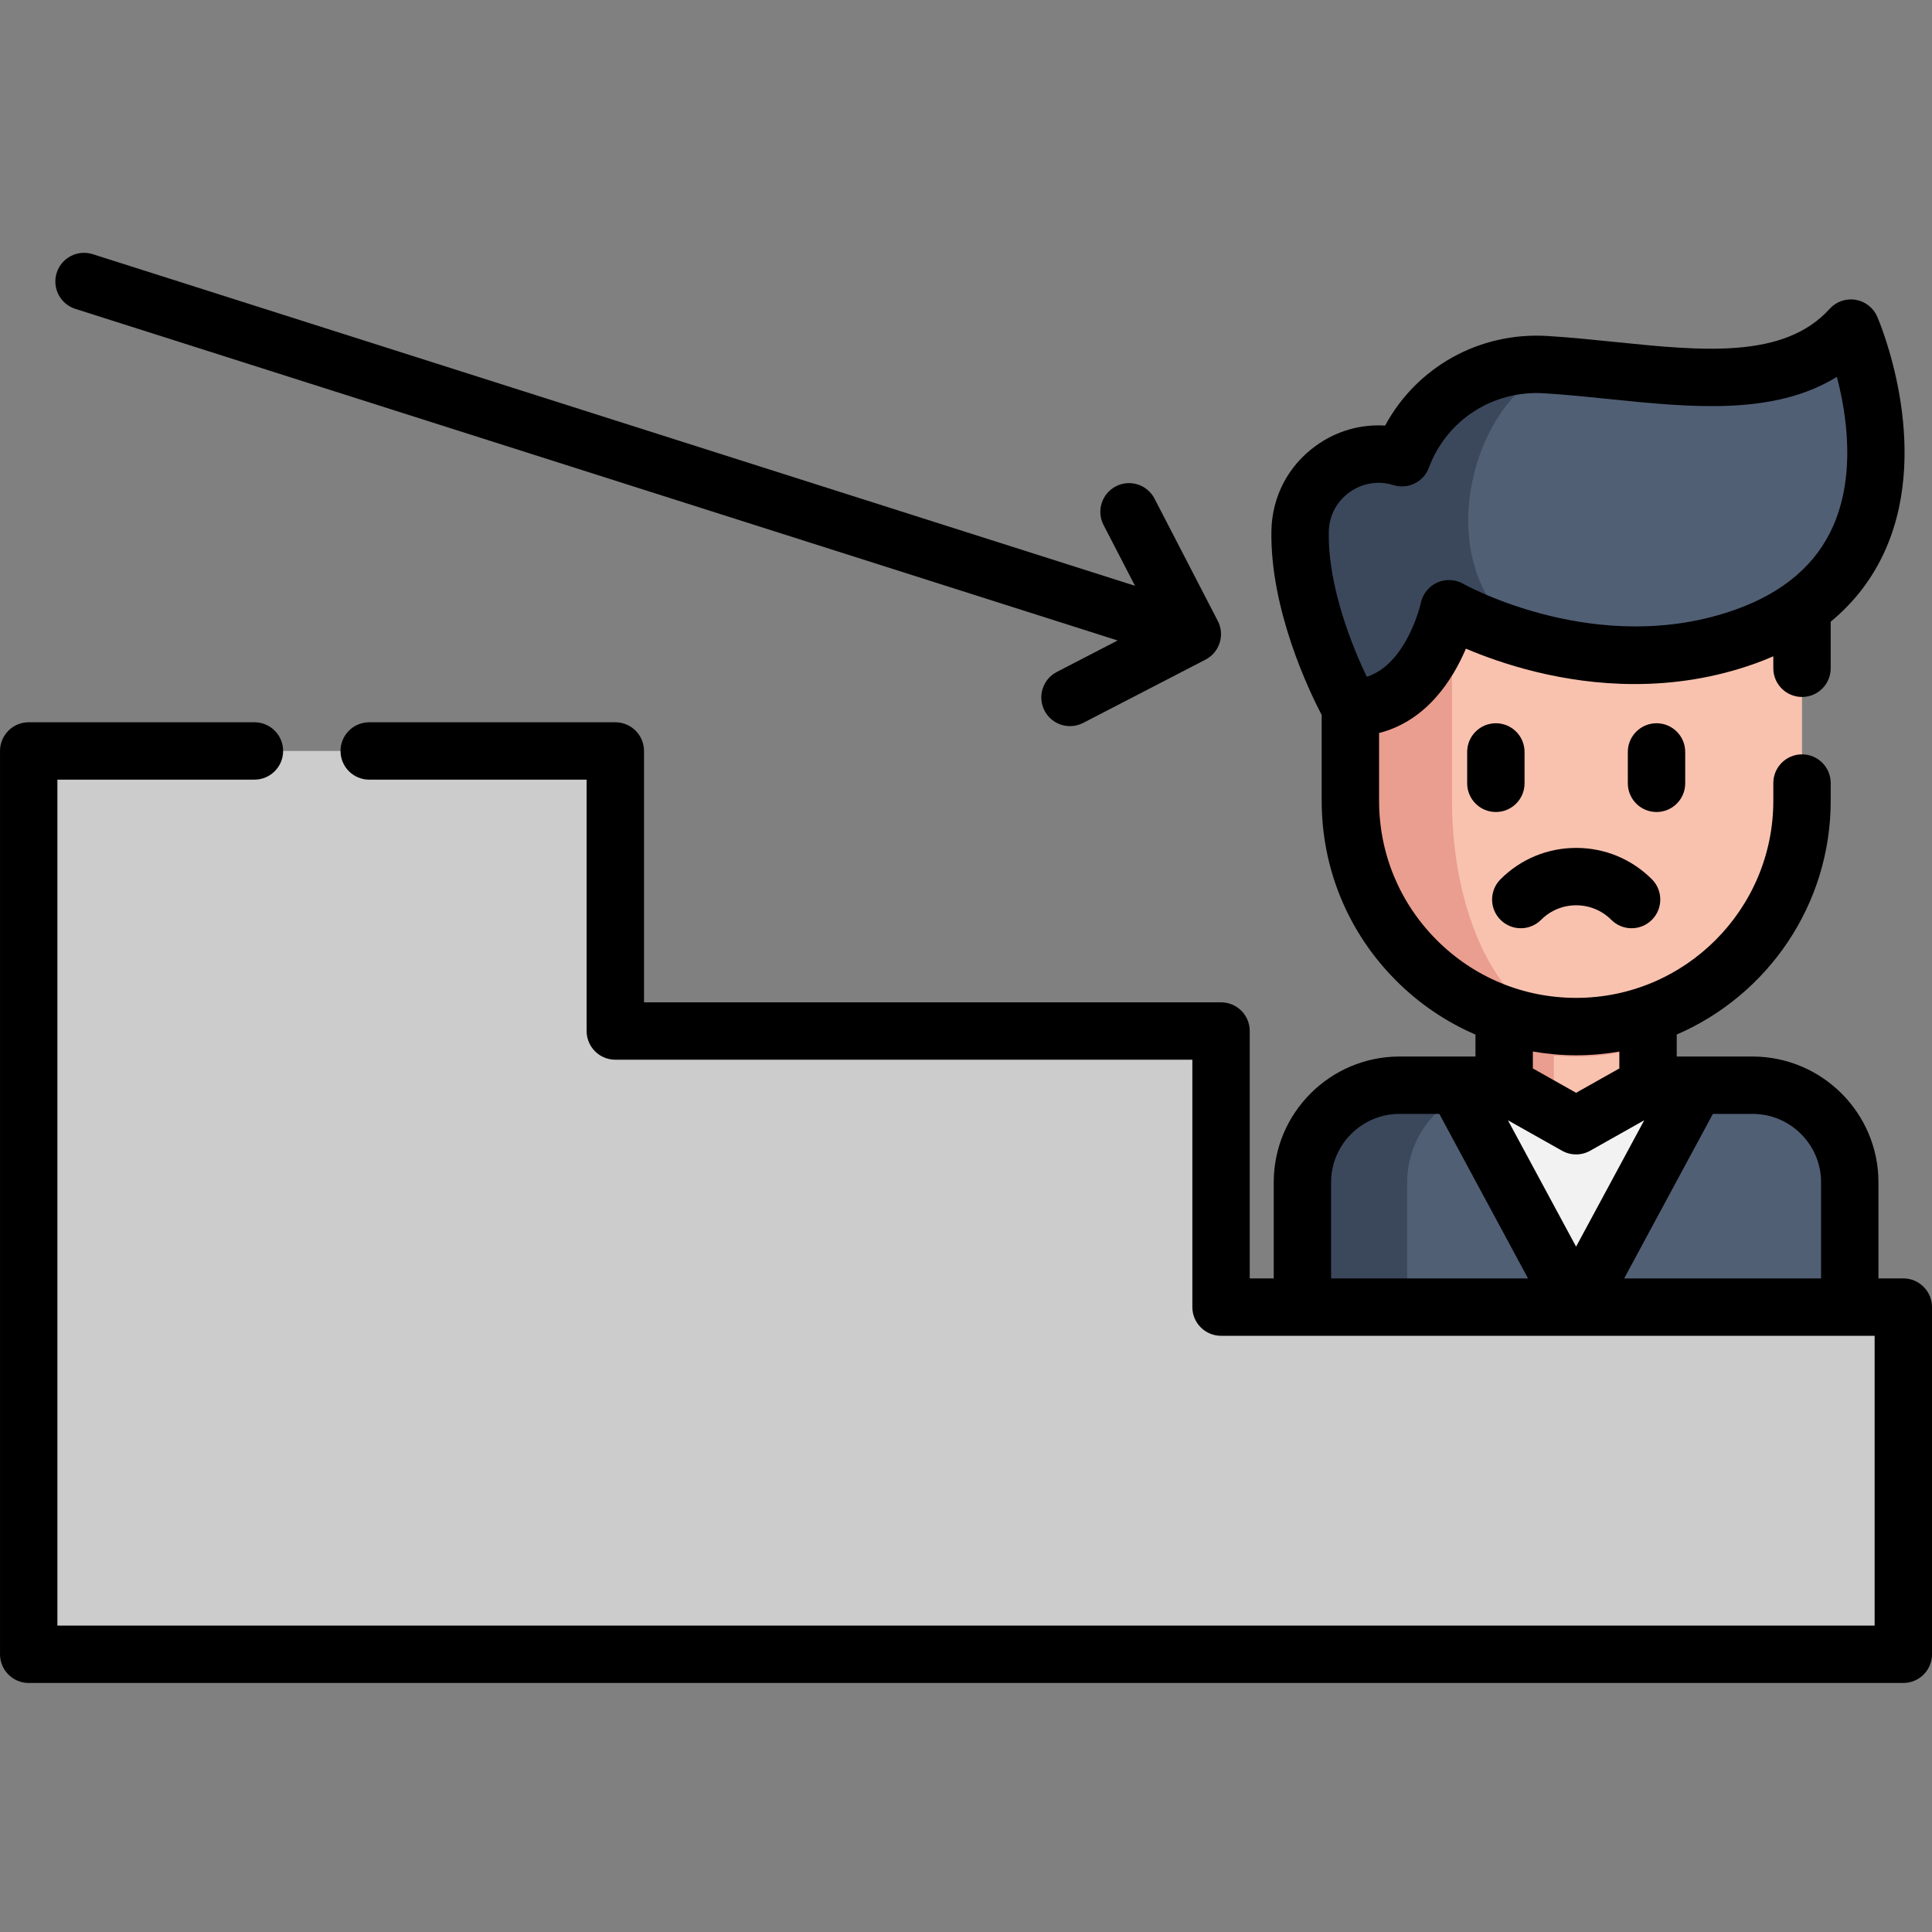 <svg height="512pt" viewBox="0 -67 512 512" width="512pt" xmlns="http://www.w3.org/2000/svg"><rect x="0" y="-67" width="512" height="512" fill="#808080" stroke="none"/><path d="m163.062 132.008v74.223h160.527v73.164h180.805v92.008h-496.789v-239.395zm0 0" fill="#ccc"/><path d="m436.742 220.586h27.727c14.211 0 25.73 11.52 25.73 25.734v33.078h-145.043v-33.078c0-14.215 11.52-25.734 25.734-25.734h27.723" fill="#3b485b"/><path d="m490.203 246.324v33.07h-117.281v-33.07c0-14.195 11.496-25.703 25.691-25.734h65.902c14.191.031 25.688 11.539 25.688 25.734zm0 0" fill="#515f75"/><path d="m385.969 220.586 31.711 58.812 31.711-58.812" fill="#f2f2f2"/><path d="m436.742 187.547v33.043l-19.062 10.738-5.891-3.316-13.172-7.422v-33.066l13.172.004zm0 0" fill="#f9c2af"/><path d="m411.789 187.527-13.172-.004v33.066l13.172 7.422v-15.289c1.949.191 3.918.301 5.918.301 6.652 0 13.059-1.086 19.035-3.094v-22.387zm0 0" fill="#ea9e8f"/><path d="m477.551 85.363v59.848c0 33.051-26.793 59.844-59.844 59.844s-59.844-26.793-59.844-59.844v-59.848" fill="#f9c2af"/><path d="m417.281 205.051c-16.359-.109-31.148-6.789-41.891-17.523-10.828-10.836-17.527-25.793-17.527-42.316v-59.848h26.941v59.848c0 16.523 3.684 31.484 9.637 42.316 5.863 10.66 13.922 17.316 22.84 17.523zm0 0" fill="#ea9e8f"/><path d="m462.719 101.625c-21.688 7.812-42.68 5.184-57.527 1.043 0 0-.004 0-.004-.004-12.93-3.602-21.195-8.355-21.195-8.355s-5.457 26.266-26.129 26.266c0 0-13.75-24.324-13.32-46.828.223-11.672 9.848-20.402 20.785-20.402 2.043 0 4.133.301 6.215.953 5.859-15.734 21.336-25.688 38.09-24.668 2.609.16 5.234.367 7.871.605.504.043 1.016.09 1.52.137.051.004.102.008.156.016 27.348 2.566 55.055 7.566 71.332-10.441-.004 0 26.902 61.977-27.793 81.68zm0 0" fill="#515f75"/><path d="m409.633 29.625c2.609.164 5.234.371 7.871.609-24.133-1.02-43.309 52.129-12.316 72.43-12.93-3.602-21.195-8.355-21.195-8.355s-5.461 26.266-26.129 26.266c0 0-13.754-24.328-13.32-46.832.223-11.672 9.848-20.398 20.785-20.398 2.043 0 4.133.301 6.211.949 5.859-15.73 21.336-25.688 38.094-24.668zm0 0" fill="#3b485b"/><path d="m419.188 30.391c-.059-.012-.109-.016-.168-.02.055.004.105.008.156.012zm0 0" fill="#f4af9d"/><path d="m504.395 271.789h-6.586v-25.465c0-18.344-14.93-33.297-33.348-33.336h-14.941c-.094-.004-.184-.004-.273 0h-4.898v-5.824c23.977-10.352 40.805-34.223 40.805-61.957v-4.691c0-4.199-3.402-7.605-7.602-7.605-4.203 0-7.605 3.406-7.605 7.605v4.691c0 28.809-23.434 52.242-52.238 52.242-13.953 0-27.074-5.434-36.938-15.297-9.867-9.867-15.301-22.988-15.301-36.945v-17.953c12.695-3.23 19.578-14.27 23.008-22.355 9.289 3.949 25.547 9.387 44.738 9.383 10.078 0 20.973-1.5 32.078-5.5 1.602-.578 3.145-1.207 4.652-1.859v3.176c0 4.199 3.402 7.605 7.605 7.605 4.199 0 7.602-3.406 7.602-7.605v-12.344c6.461-5.336 11.391-11.852 14.707-19.531 11.949-27.668-1.785-59.941-2.375-61.301-1.031-2.371-3.195-4.059-5.746-4.477-2.547-.418-5.137.488-6.871 2.402-12.082 13.367-33.805 11.141-56.801 8.785-5.887-.602-11.973-1.227-17.977-1.594-18.094-1.098-34.656 8.258-43.02 23.746-6.488-.406-12.926 1.422-18.359 5.348-7.309 5.273-11.602 13.461-11.773 22.465-.398 20.895 10.008 42.547 13.32 48.895v22.715c0 18.02 7.016 34.957 19.758 47.699 6.137 6.137 13.258 10.93 20.996 14.266v5.816h-4.902c-.09-.004-.18 0-.273 0h-14.941c-18.391 0-33.348 14.953-33.348 33.336v25.469h-6.355v-65.562c0-4.199-3.402-7.605-7.602-7.605h-152.922v-66.613c0-4.203-3.406-7.605-7.605-7.605h-65.219c-4.199 0-7.605 3.402-7.605 7.605 0 4.199 3.406 7.602 7.605 7.602h57.613v66.617c0 4.199 3.406 7.602 7.605 7.602h152.922v65.562c0 4.199 3.406 7.605 7.605 7.605h173.203v76.801h-481.586v-224.188h52.219c4.199 0 7.602-3.402 7.602-7.602 0-4.203-3.402-7.605-7.602-7.605h-59.82c-4.199 0-7.605 3.402-7.605 7.605v239.391c0 4.199 3.406 7.602 7.605 7.602h496.789c4.199 0 7.605-3.402 7.605-7.602v-92.008c0-4.199-3.406-7.605-7.605-7.605zm-146.785-208.328c2.301-1.656 4.98-2.512 7.715-2.512 1.32 0 2.652.199 3.961.609 3.855 1.199 7.977-.828 9.383-4.609 4.699-12.625 16.957-20.562 30.5-19.727 5.691.344 11.617.953 17.348 1.539 21.461 2.199 43.527 4.461 60.27-5.887 2.617 9.953 4.984 25.727-.887 39.316-4.414 10.219-13.078 17.715-25.758 22.281-36.629 13.199-72.02-6.562-72.363-6.754-2.102-1.211-4.664-1.328-6.883-.344-2.219.988-3.836 2.988-4.344 5.363-.016.055-1.254 5.703-4.574 11.086-3.344 5.43-6.949 7.637-9.77 8.535-3.641-7.625-10.344-23.73-10.062-38.469.078-4.18 2.074-7.98 5.465-10.43zm56.34 174.492c1.156.652 2.445.98 3.73.98 1.289 0 2.574-.328 3.734-.98l14.328-8.074-18.062 33.496-18.062-33.492zm3.758-25.293c3.898 0 7.715-.352 11.434-.992v4.477l-11.461 6.457-11.457-6.457v-4.477c3.758.645 7.594.992 11.484.992zm-64.953 33.664c0-9.996 8.137-18.129 18.141-18.129h10.539l23.508 43.594h-52.184v-25.465zm77.668 25.465 23.508-43.594h10.566c9.984.02 18.105 8.152 18.105 18.129v25.465zm0 0"/><path d="m446.598 140.586v-8.316c0-4.199-3.402-7.602-7.602-7.602-4.199 0-7.605 3.402-7.605 7.602v8.316c0 4.199 3.406 7.605 7.605 7.605 4.199 0 7.602-3.402 7.602-7.605zm0 0"/><path d="m404.023 140.586v-8.316c0-4.199-3.406-7.602-7.605-7.602s-7.602 3.402-7.602 7.602v8.316c0 4.199 3.402 7.605 7.602 7.605s7.605-3.402 7.605-7.605zm0 0"/><path d="m408.402 176.766c2.484-2.484 5.789-3.855 9.305-3.855s6.82 1.371 9.305 3.855c1.484 1.484 3.43 2.227 5.375 2.227 1.949 0 3.895-.742 5.379-2.227 2.969-2.969 2.969-7.785 0-10.754-5.359-5.359-12.48-8.309-20.059-8.309s-14.703 2.949-20.059 8.309c-2.969 2.969-2.969 7.785 0 10.754s7.785 2.969 10.754 0zm0 0"/><path d="m19.965 14.852 276.215 87.883-16.113 8.336c-3.73 1.93-5.191 6.516-3.262 10.246 1.352 2.613 4.008 4.113 6.762 4.113 1.176 0 2.367-.273 3.484-.852l32.422-16.77c3.727-1.93 5.188-6.52 3.258-10.246l-16.77-32.422c-1.93-3.73-6.516-5.191-10.246-3.258-3.73 1.926-5.191 6.516-3.262 10.246l8.336 16.113-276.211-87.883c-4-1.273-8.277.941-9.551 4.941-1.273 4 .938 8.277 4.938 9.551zm0 0"/></svg>